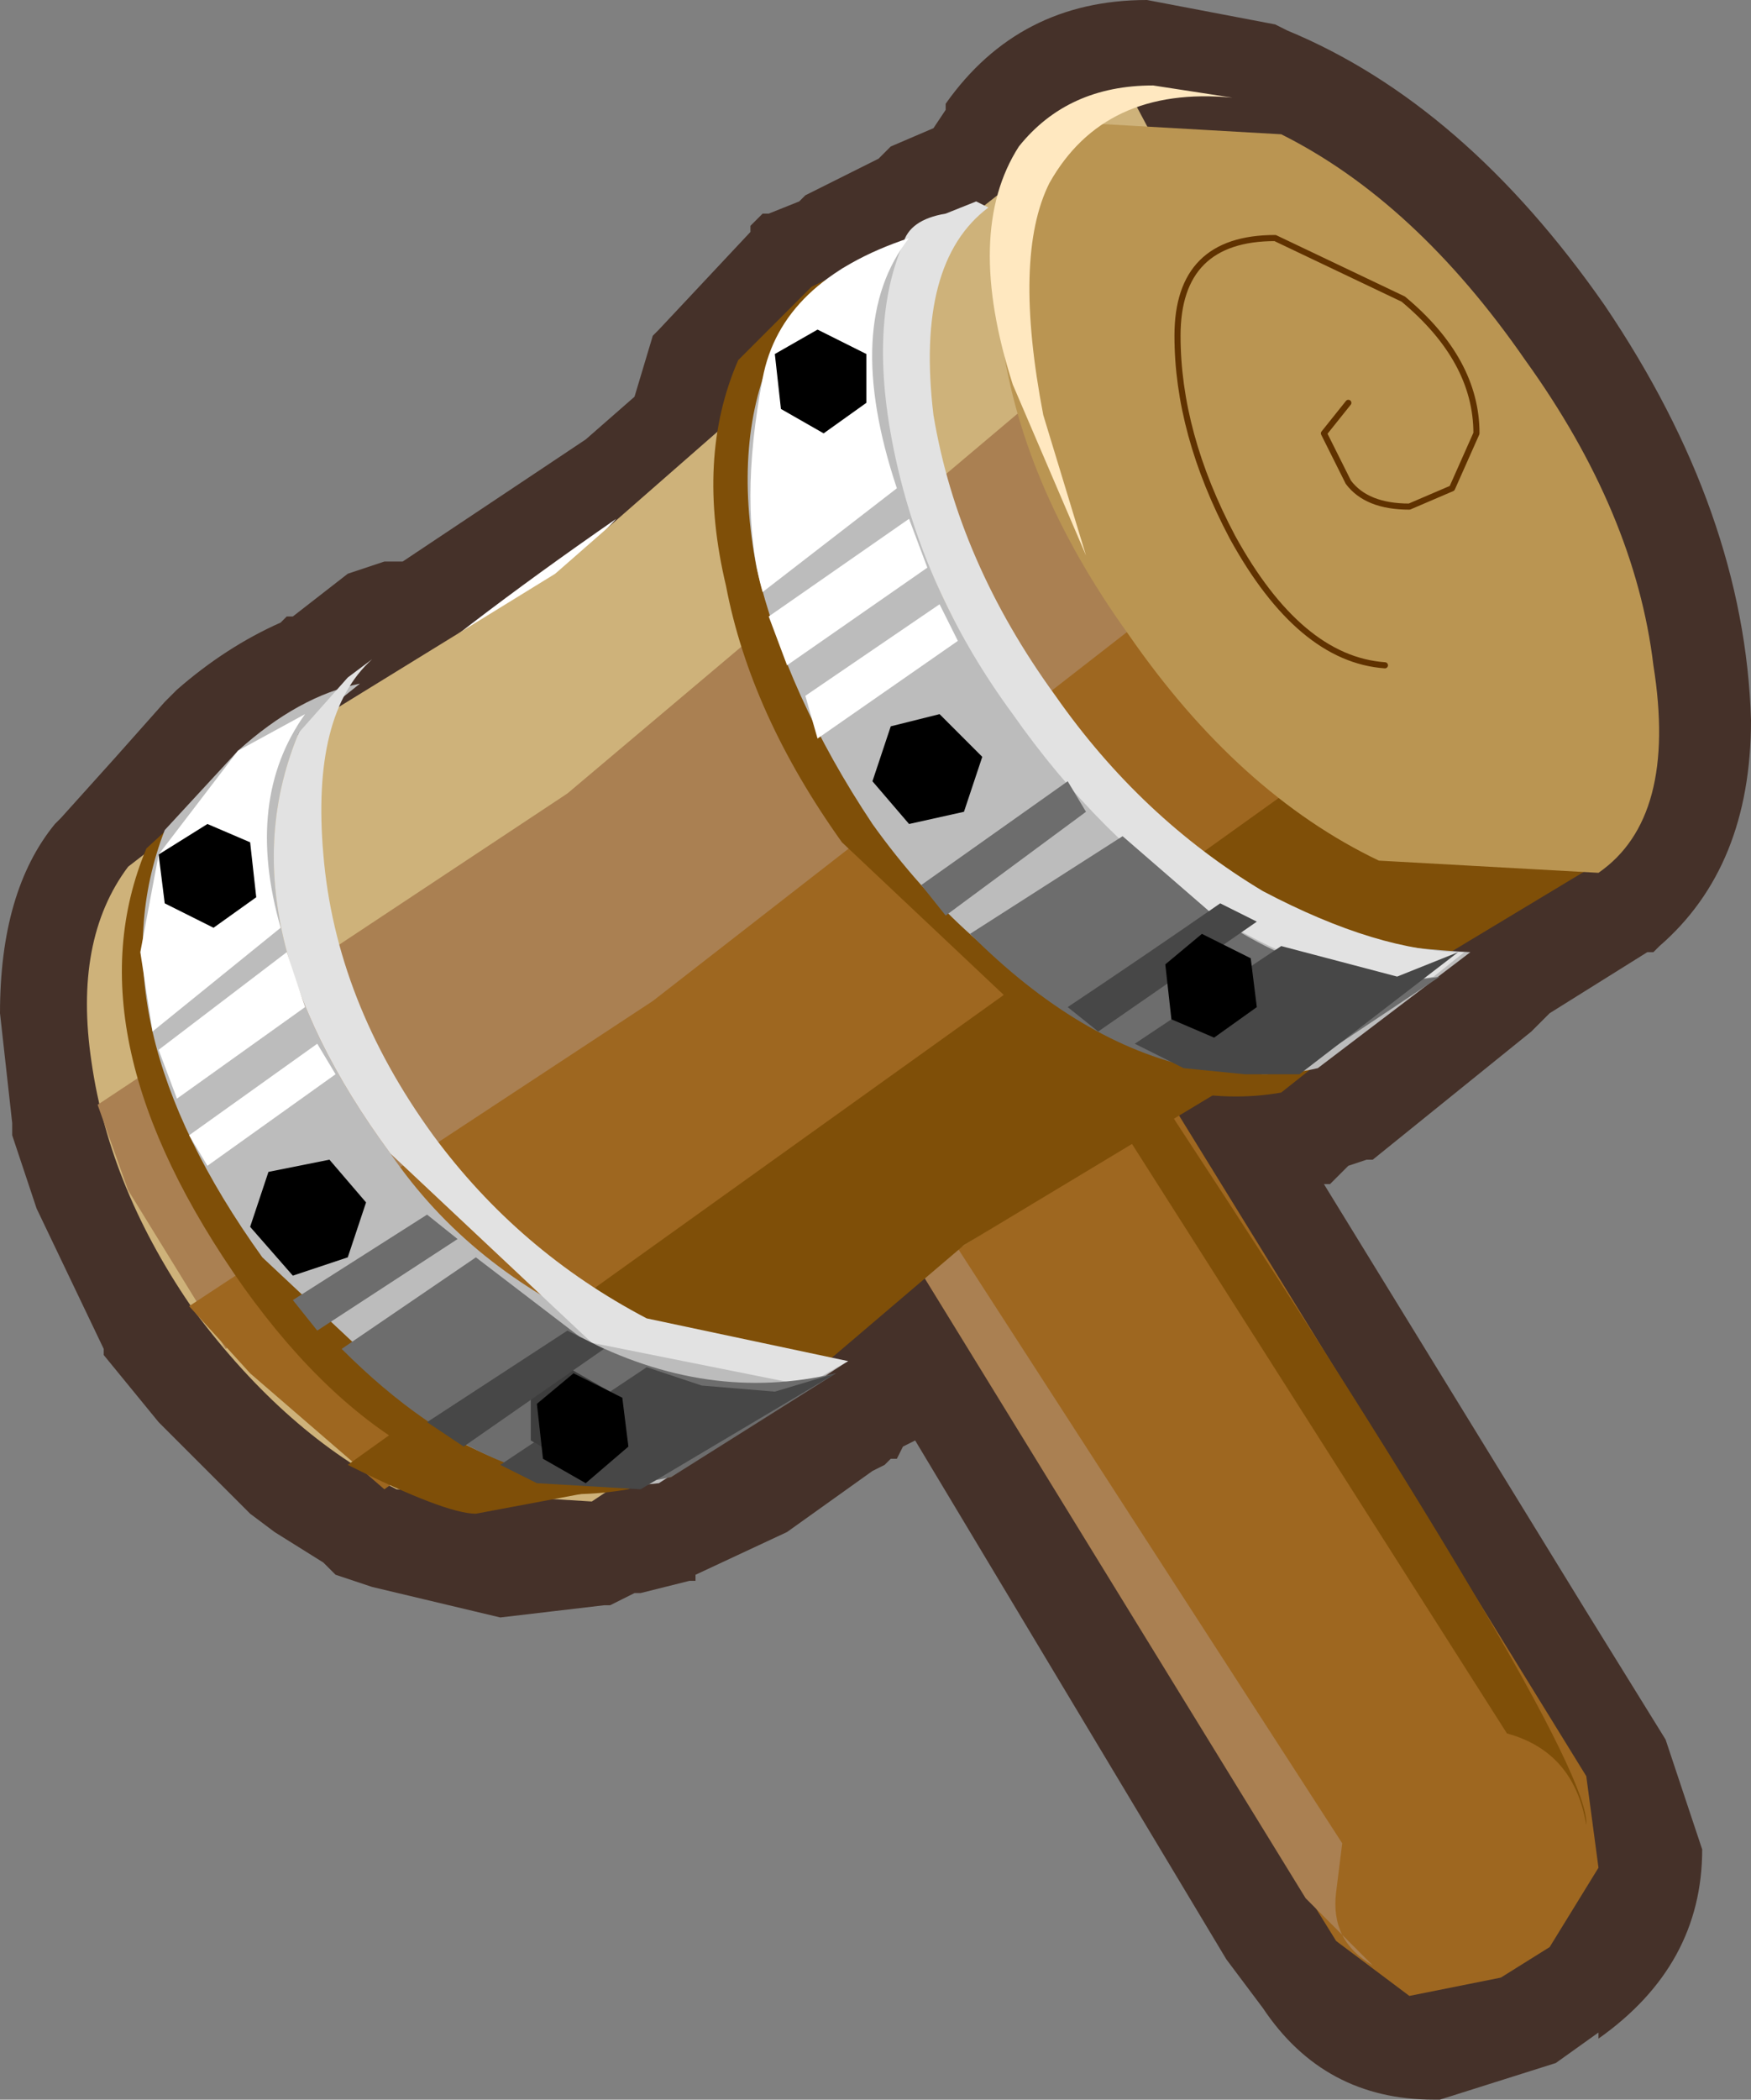 <?xml version="1.0" encoding="UTF-8" standalone="no"?>
<svg xmlns:xlink="http://www.w3.org/1999/xlink" height="17.2px" width="14.35px" xmlns="http://www.w3.org/2000/svg">
  <rect width="100%" height="100%" fill="#808080" stroke="none"/>
  <g transform="matrix(1.0, 0.0, 0.0, 1.0, 0.1, 3.75)">
    <path d="M6.15 -2.0 L6.2 -2.0 6.45 -2.1 6.5 -2.15 7.1 -2.45 7.15 -2.5 7.2 -2.55 7.55 -2.7 7.65 -2.85 7.65 -2.9 Q8.25 -3.75 9.3 -3.75 L10.35 -3.55 10.45 -3.5 Q11.9 -2.9 13.05 -1.25 14.2 0.45 14.25 2.15 14.25 3.35 13.5 4.0 L13.45 4.05 13.4 4.05 12.6 4.55 12.45 4.7 11.15 5.75 11.1 5.75 10.95 5.8 10.85 5.9 10.8 5.95 10.75 5.95 12.9 9.45 13.55 10.5 13.85 11.4 Q13.85 12.35 13.0 12.95 L13.0 12.9 12.65 13.15 11.7 13.45 11.65 13.45 Q10.75 13.45 10.25 12.7 L9.95 12.3 7.4 8.05 7.3 8.1 7.25 8.2 7.2 8.2 7.15 8.25 7.05 8.3 6.35 8.8 5.6 9.15 5.6 9.2 5.55 9.2 5.15 9.3 5.1 9.3 5.0 9.35 4.9 9.4 4.85 9.4 4.0 9.5 2.95 9.25 2.65 9.15 2.55 9.05 2.15 8.8 1.95 8.65 1.25 7.95 1.2 7.9 0.75 7.35 0.75 7.3 0.2 6.15 0.0 5.55 0.0 5.45 -0.1 4.55 Q-0.1 3.55 0.35 3.0 L0.45 2.9 0.4 2.95 0.85 2.45 1.25 2.0 1.35 1.9 Q1.75 1.55 2.2 1.35 L2.25 1.3 2.3 1.3 2.75 0.95 2.9 0.9 3.05 0.85 3.15 0.85 3.2 0.85 4.55 -0.05 4.7 -0.15 5.1 -0.5 5.25 -1.0 5.3 -1.05 6.05 -1.85 6.05 -1.9 6.15 -2.0 M9.3 -2.2 L8.95 -2.05 8.7 -1.7 8.7 -1.65 8.45 -1.45 8.05 -1.25 7.3 -0.85 7.2 -0.8 7.0 -0.65 6.65 -0.35 6.55 0.0 6.3 0.5 5.0 1.55 5.0 1.6 4.7 1.7 4.45 1.9 4.4 1.95 4.35 2.0 3.15 2.7 2.65 2.85 2.35 3.05 2.3 3.1 2.25 3.15 2.05 3.4 2.0 3.45 1.75 3.7 1.65 3.85 1.6 3.85 1.55 3.9 Q1.4 4.15 1.4 4.55 L1.5 5.25 1.6 5.65 2.1 6.6 2.15 6.65 2.35 6.9 2.4 6.95 2.95 7.45 3.25 7.7 3.3 7.75 3.35 7.8 3.4 7.8 3.95 8.0 4.5 7.9 4.6 7.85 4.8 7.8 4.9 7.8 4.95 7.8 5.1 7.75 6.0 7.2 6.2 6.9 7.05 6.2 7.0 6.25 Q7.25 6.0 7.6 6.05 L8.15 6.4 11.2 11.45 11.45 11.75 11.5 11.85 11.7 11.9 11.8 11.9 12.2 11.65 12.3 11.45 12.25 11.25 11.6 10.25 11.6 10.2 8.95 5.9 Q8.7 5.65 8.85 5.3 L9.15 4.8 9.5 4.65 9.95 4.5 10.15 4.5 10.25 4.45 10.4 4.4 11.1 3.85 11.4 3.45 12.55 2.8 12.75 2.15 Q12.75 1.0 11.8 -0.4 10.8 -1.75 9.75 -2.15 L9.65 -2.15 9.7 -2.15 9.3 -2.2" fill="#453129" fill-rule="evenodd" stroke="none"/>
    <path d="M9.2 4.8 L12.9 10.8 13.0 11.55 12.6 12.2 12.2 12.45 11.45 12.6 10.85 12.15 7.25 6.35 7.05 5.75 7.3 5.1 7.85 4.55 8.55 4.4 9.2 4.8" fill="#9e6720" fill-rule="evenodd" stroke="none"/>
    <path d="M7.05 5.8 Q7.05 5.2 7.75 4.7 L7.55 5.2 Q7.35 5.85 7.7 6.4 L10.9 11.35 10.85 11.75 Q10.8 12.15 11.15 12.35 L10.6 11.8 7.25 6.35 7.05 5.8" fill="#aa8052" fill-rule="evenodd" stroke="none"/>
    <path d="M9.05 4.7 Q12.95 10.6 12.9 11.2 12.8 10.6 12.25 10.45 L8.4 4.4 8.65 4.45 9.05 4.7" fill="#7f4f08" fill-rule="evenodd" stroke="none"/>
    <path d="M4.95 0.5 L2.05 3.6 Q1.6 4.25 1.7 5.4 L1.95 6.45 Q1.0 4.45 1.65 3.4 2.35 2.3 4.95 0.5" fill="#ffffff" fill-rule="evenodd" stroke="none"/>
    <path d="M7.25 -1.5 L9.15 -3.0 12.5 3.3 Q12.3 3.65 10.7 4.65 L7.8 6.45 6.0 7.75 4.9 8.45 4.75 8.55 3.15 8.45 Q2.25 8.0 1.5 7.0 0.8 6.0 0.65 4.95 0.5 3.95 0.95 3.35 L2.5 2.15 4.45 0.95 7.25 -1.5" fill="#ceb27a" fill-rule="evenodd" stroke="none"/>
    <path d="M8.7 -0.75 Q8.8 -0.1 9.55 1.15 L1.75 7.3 0.95 6.0 0.7 5.3 4.55 2.75 8.7 -0.75" fill="#aa8052" fill-rule="evenodd" stroke="none"/>
    <path d="M9.75 0.95 L11.2 2.6 3.05 8.45 1.95 7.5 1.45 6.95 5.25 4.45 9.75 0.95" fill="#9e6720" fill-rule="evenodd" stroke="none"/>
    <path d="M10.85 2.45 L12.95 3.35 7.8 6.45 6.45 7.6 5.4 8.35 3.8 8.65 Q3.55 8.65 2.75 8.25 L10.85 2.45" fill="#7f4f08" fill-rule="evenodd" stroke="none"/>
    <path d="M7.05 -1.65 Q6.2 -1.05 6.8 0.25 L8.45 2.7 Q9.0 3.5 10.45 3.85 L11.85 4.05 10.4 5.2 Q9.55 5.35 8.55 4.8 L6.8 3.15 Q6.05 2.1 5.85 1.05 5.6 0.0 5.95 -0.8 L6.55 -1.4 7.05 -1.65" fill="#7f4f08" fill-rule="evenodd" stroke="none"/>
    <path d="M2.15 2.45 Q1.35 3.0 1.95 4.15 L3.5 6.4 Q4.1 7.2 5.4 7.5 L6.6 7.55 5.05 8.45 Q3.3 8.75 1.9 6.8 0.45 4.75 1.1 3.2 L1.7 2.65 2.15 2.45" fill="#7f4f08" fill-rule="evenodd" stroke="none"/>
    <path d="M6.1 0.9 Q5.9 -0.15 6.25 -0.9 L6.8 -1.55 7.35 -1.8 7.25 -0.7 Q7.25 0.6 7.85 1.55 L9.25 3.3 Q10.15 3.95 11.95 4.05 L10.7 5.0 Q9.85 5.2 8.85 4.6 7.8 4.05 7.05 3.0 6.35 1.95 6.1 0.9" fill="#bcbcbc" fill-rule="evenodd" stroke="none"/>
    <path d="M10.4 -2.65 Q11.5 -2.1 12.4 -0.8 13.3 0.45 13.45 1.7 13.65 2.95 13.0 3.4 L11.2 3.3 Q10.05 2.75 9.15 1.45 8.25 0.2 8.1 -1.05 7.95 -2.25 8.65 -2.75 L10.4 -2.65" fill="#ba9552" fill-rule="evenodd" stroke="none"/>
    <path d="M1.25 3.05 L1.85 2.4 Q2.35 1.95 2.85 1.85 L2.6 2.05 2.35 2.25 Q1.7 3.8 3.1 5.7 3.75 6.65 4.9 7.15 L6.85 7.4 5.3 8.4 Q4.5 8.5 3.65 8.05 L2.05 6.55 Q0.65 4.6 1.25 3.05" fill="#bcbcbc" fill-rule="evenodd" stroke="none"/>
    <path d="M2.35 2.25 L2.75 1.8 2.95 1.65 Q2.45 2.1 2.55 3.25 2.65 4.45 3.45 5.55 4.15 6.5 5.2 7.05 L6.85 7.4 6.5 7.6 4.75 7.25 3.1 5.7 Q1.7 3.8 2.35 2.25" fill="#e2e2e2" fill-rule="evenodd" stroke="none"/>
    <path d="M11.9 4.05 L11.65 4.25 Q10.9 4.4 9.85 3.75 8.9 3.1 8.2 2.1 7.5 1.15 7.25 0.05 7.0 -1.05 7.3 -1.75 7.35 -1.95 7.65 -2.0 L7.9 -2.1 8.0 -2.05 Q7.4 -1.6 7.55 -0.35 7.75 0.85 8.55 1.95 9.25 2.95 10.25 3.55 11.2 4.05 11.9 4.05" fill="#e2e2e2" fill-rule="evenodd" stroke="none"/>
    <path d="M7.35 -1.8 Q6.8 -1.1 7.25 0.25 L6.15 1.1 Q5.95 0.4 6.15 -0.65 6.3 -1.45 7.35 -1.8" fill="#ffffff" fill-rule="evenodd" stroke="none"/>
    <path d="M2.4 2.1 Q1.9 2.8 2.2 3.85 L1.15 4.7 1.05 4.05 1.2 3.25 1.85 2.4 2.4 2.1" fill="#ffffff" fill-rule="evenodd" stroke="none"/>
    <path d="M10.0 -2.95 Q8.95 -3.05 8.5 -2.25 8.2 -1.65 8.45 -0.35 L8.8 0.8 8.2 -0.6 Q7.8 -1.85 8.25 -2.55 8.65 -3.05 9.35 -3.05 L10.0 -2.95" fill="#ffe8c0" fill-rule="evenodd" stroke="none"/>
    <path d="M11.7 4.25 L10.65 4.95 9.7 5.0 Q8.75 4.8 7.85 3.9 L9.1 3.1 9.85 3.75 Q10.8 4.4 11.7 4.25" fill="#6d6d6d" fill-rule="evenodd" stroke="none"/>
    <path d="M11.35 4.25 L11.85 4.05 10.55 5.05 10.1 5.05 9.6 5.0 9.2 4.8 10.4 4.0 11.35 4.25" fill="#474747" fill-rule="evenodd" stroke="none"/>
    <path d="M2.0 3.6 L1.65 3.85 1.25 3.65 1.2 3.25 1.6 3.0 1.95 3.15 2.0 3.6" fill="#000000" fill-rule="evenodd" stroke="none"/>
    <path d="M6.75 7.5 L5.4 8.35 Q4.05 8.65 2.7 7.3 L3.8 6.55 4.65 7.2 Q5.7 7.75 6.75 7.5" fill="#6d6d6d" fill-rule="evenodd" stroke="none"/>
    <path d="M4.3 8.4 L4.0 8.25 5.2 7.45 5.65 7.6 6.25 7.65 6.75 7.5 5.15 8.45 4.3 8.4" fill="#474747" fill-rule="evenodd" stroke="none"/>
    <path d="M2.75 6.55 L2.3 6.7 1.95 6.3 2.1 5.85 2.6 5.75 2.9 6.1 2.75 6.55" fill="#000000" fill-rule="evenodd" stroke="none"/>
    <path d="M4.9 8.0 L4.6 8.25 4.25 8.05 4.25 7.65 4.55 7.45 4.9 7.65 4.9 8.0" fill="#3d3d3d" fill-rule="evenodd" stroke="none"/>
    <path d="M3.4 7.9 L4.55 7.15 4.85 7.3 3.7 8.1 3.4 7.9" fill="#474747" fill-rule="evenodd" stroke="none"/>
    <path d="M5.05 8.1 L4.7 8.4 4.35 8.2 4.3 7.75 4.6 7.5 5.0 7.7 5.05 8.1" fill="#000000" fill-rule="evenodd" stroke="none"/>
    <path d="M6.2 1.3 L7.35 0.5 7.5 0.9 6.35 1.7 6.2 1.3" fill="#ffffff" fill-rule="evenodd" stroke="none"/>
    <path d="M1.2 4.85 L2.25 4.05 2.4 4.5 1.35 5.25 1.2 4.85" fill="#ffffff" fill-rule="evenodd" stroke="none"/>
    <path d="M6.5 1.95 L7.6 1.2 7.75 1.5 6.6 2.3 6.5 1.95" fill="#ffffff" fill-rule="evenodd" stroke="none"/>
    <path d="M1.45 5.55 L2.5 4.8 2.65 5.05 1.6 5.8 1.45 5.55" fill="#ffffff" fill-rule="evenodd" stroke="none"/>
    <path d="M7.45 3.5 L8.65 2.65 8.8 2.9 7.65 3.75 7.45 3.5" fill="#6d6d6d" fill-rule="evenodd" stroke="none"/>
    <path d="M2.3 6.9 L3.4 6.2 3.65 6.4 2.5 7.15 2.3 6.9" fill="#6d6d6d" fill-rule="evenodd" stroke="none"/>
    <path d="M8.65 4.5 Q9.25 4.1 9.9 3.65 L10.2 3.8 8.9 4.7 8.65 4.5" fill="#474747" fill-rule="evenodd" stroke="none"/>
    <path d="M7.0 -0.45 L6.65 -0.2 6.3 -0.4 6.25 -0.85 6.6 -1.05 7.0 -0.85 7.0 -0.45" fill="#000000" fill-rule="evenodd" stroke="none"/>
    <path d="M7.8 2.9 L7.35 3.0 7.05 2.65 7.2 2.2 7.6 2.1 7.95 2.45 7.8 2.9" fill="#000000" fill-rule="evenodd" stroke="none"/>
    <path d="M10.2 4.5 L9.85 4.75 9.5 4.6 9.45 4.15 9.75 3.9 10.15 4.1 10.2 4.5" fill="#000000" fill-rule="evenodd" stroke="none"/>
    <path d="M11.25 1.7 Q10.55 1.65 10.0 0.65 9.55 -0.2 9.55 -1.0 9.55 -1.8 10.35 -1.8 L11.4 -1.3 Q12.0 -0.8 12.0 -0.2 L11.8 0.25 11.45 0.4 Q11.1 0.4 10.95 0.2 L10.75 -0.2 10.95 -0.45" fill="none" stroke="#603200" stroke-linecap="round" stroke-linejoin="round" stroke-width="0.05"/>
  </g>
</svg>
